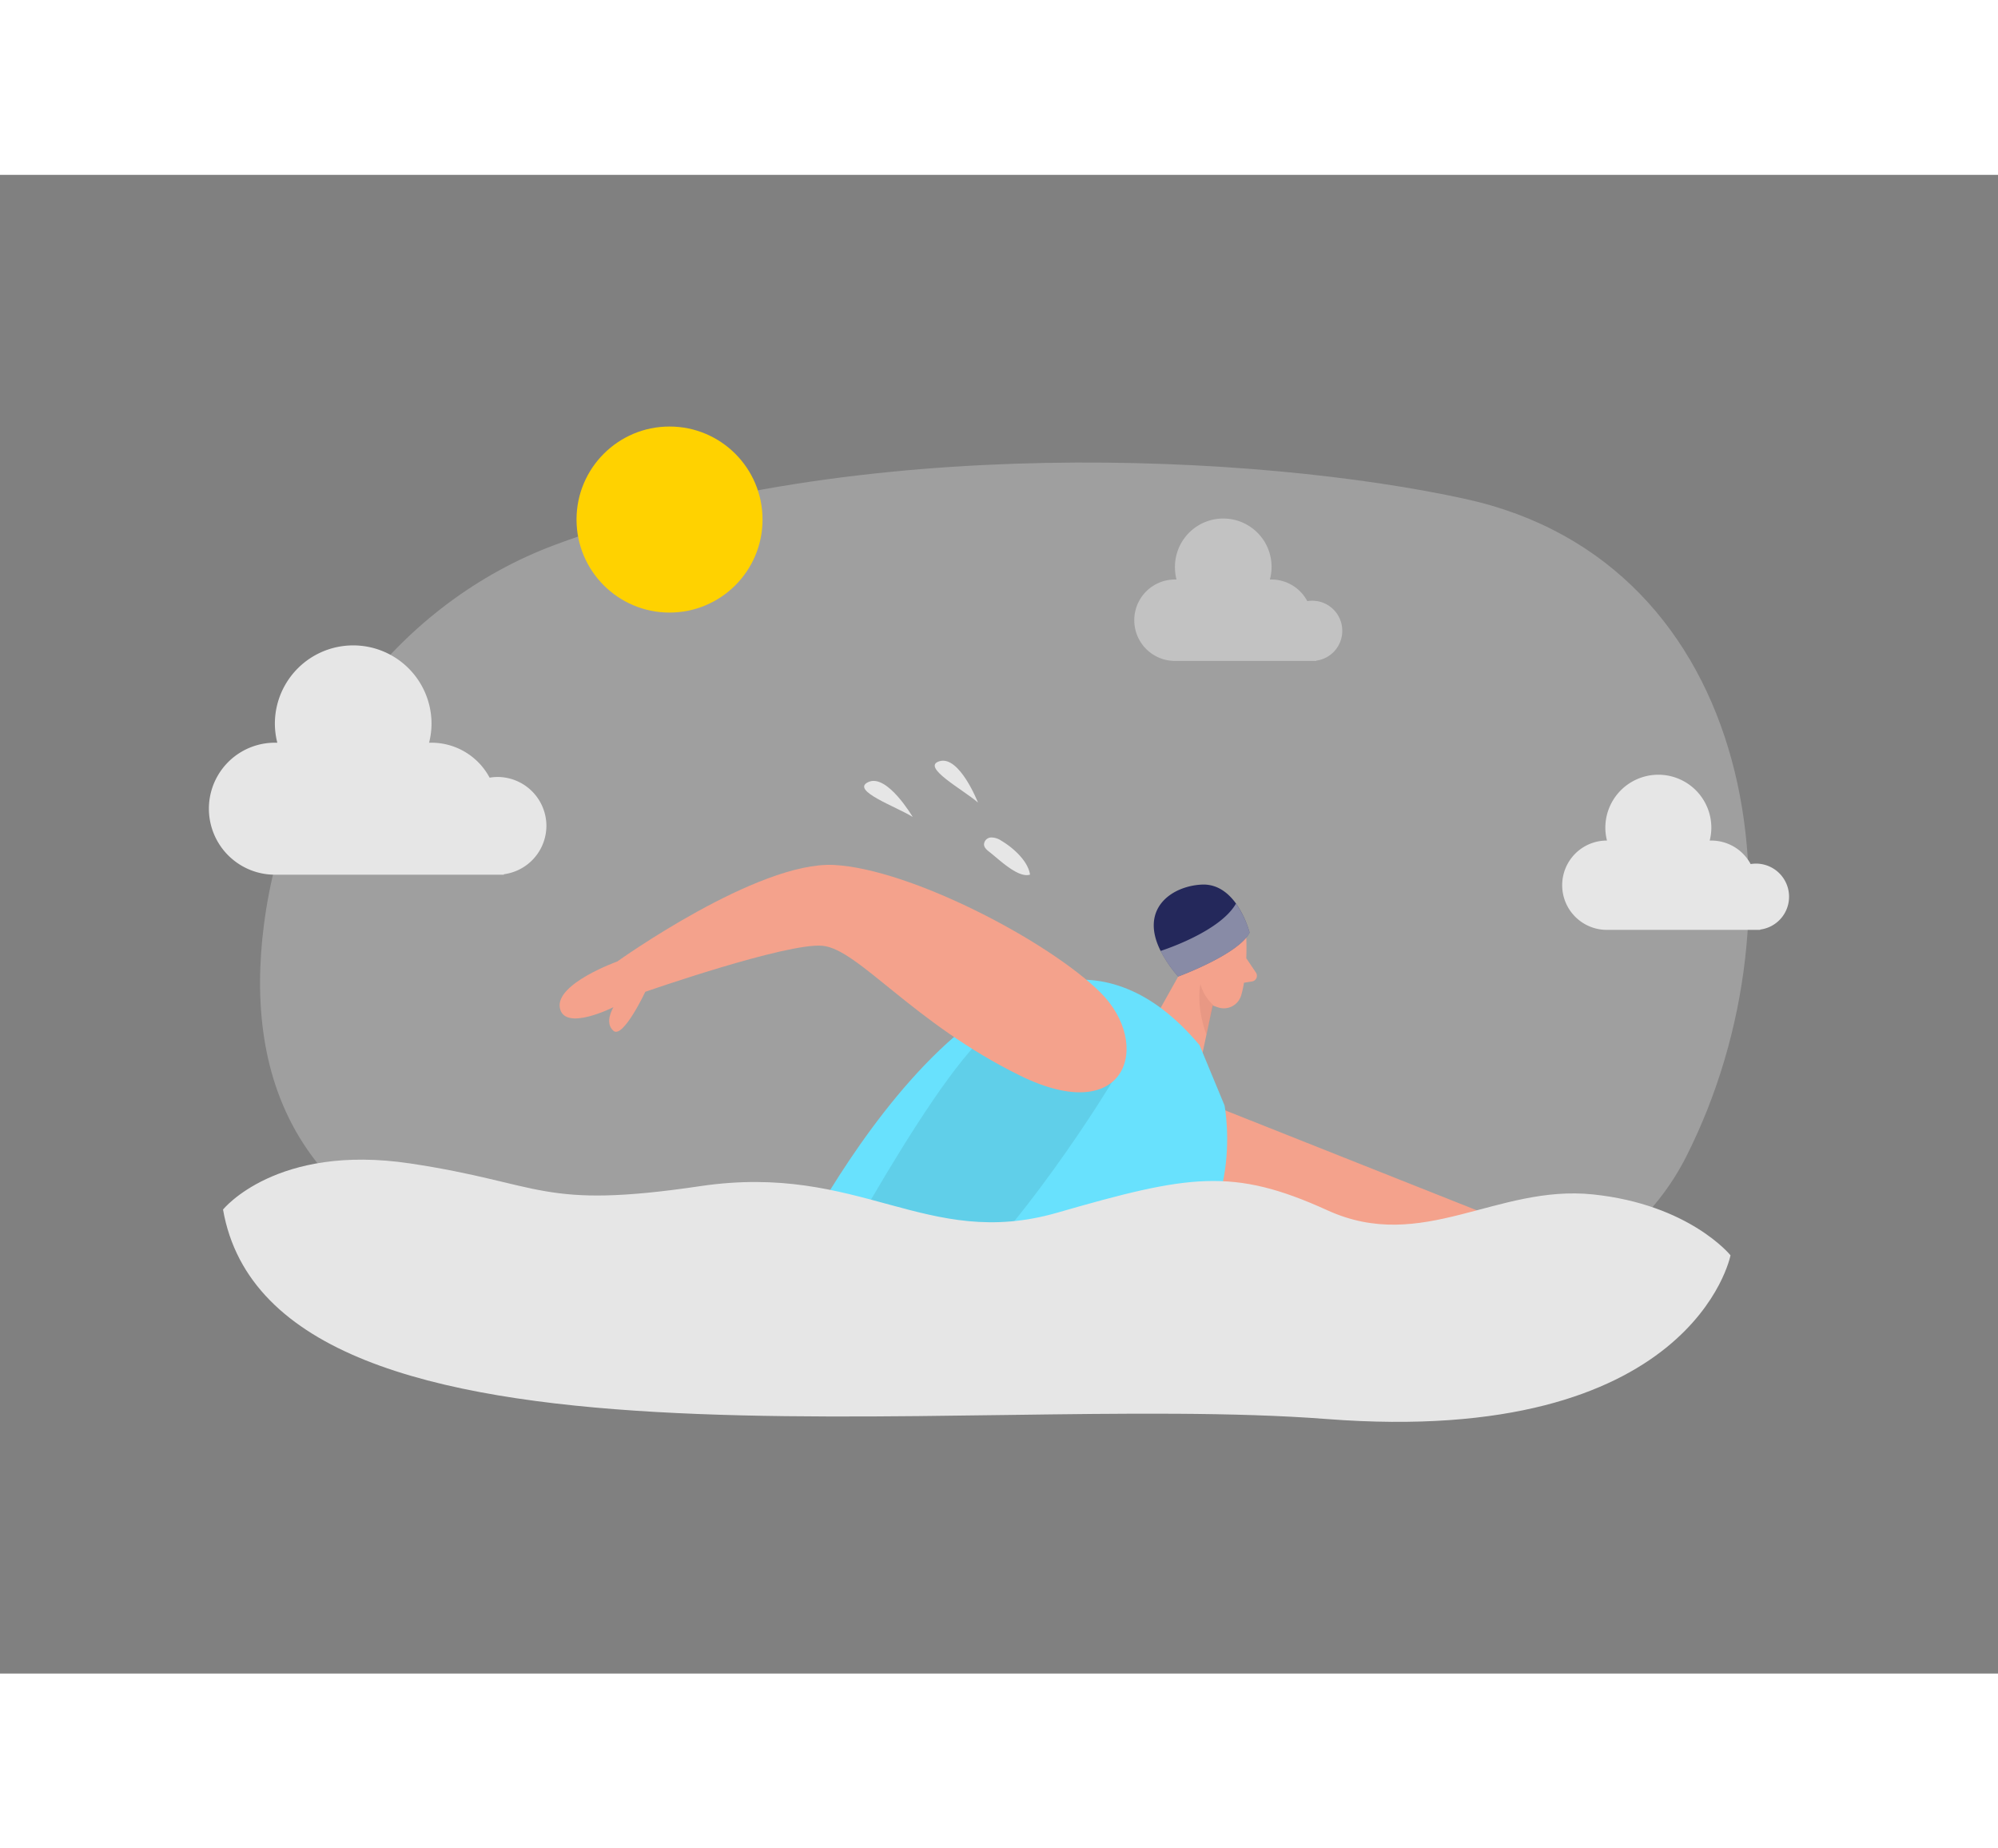 <svg id="Layer_1" data-name="Layer 1" xmlns="http://www.w3.org/2000/svg" viewBox="0 0 400 300" class="styles_logo__3Jd-a" width="200" height="185"><rect x="0" y="0" width="400" height="300" fill="#808080" stroke="none"/><title>_</title><path d="M111,74.1c-30.81,11.52-53.66,40.74-58.17,76.08C49,180,58.1,212.87,111.5,222.25c103.93,18.24,201.26,23.44,226.11-25.78s14-118.84-44.25-131.6C252.18,55.84,171.16,51.6,111,74.1Z" fill="#e6e6e6" opacity="0.3"/><path d="M217.82,212.57h0a5.36,5.36,0,0,1,2.08,6.55L208.58,247l-17-10.92,19.28-22.44A5.38,5.38,0,0,1,217.82,212.57Z" fill="#ffd200"/><circle cx="134.04" cy="69" r="18.62" fill="#ffd200"/><path d="M234.29,182.9,314,214.56S305,223.75,305,223s-93.45-20.68-93.45-20.68Z" fill="#f4a28c"/><path d="M249.49,152.27s.4,7.21-1,11.95a3.62,3.62,0,0,1-4.5,2.47c-2.38-.72-5.39-2.38-6.07-6.21l-2-6.37a6.49,6.49,0,0,1,3.07-6.84C243.23,144.48,249.47,147.87,249.49,152.27Z" fill="#f4a28c"/><polygon points="239.57 153.88 228.01 174.52 239.84 180.07 243.5 162.82 239.57 153.88" fill="#f4a28c"/><path d="M241.63,158.21s0-2.78-2.06-2.63-2.17,4.16.66,4.62Z" fill="#f4a28c"/><path d="M249.51,156.82l1.92,2.85a1.15,1.15,0,0,1-.78,1.79l-2.77.43Z" fill="#f4a28c"/><path d="M242.89,166.17a8.52,8.52,0,0,1-2.56-4.2s-1,4.14,1.2,10.14Z" fill="#ce8172" opacity="0.31"/><path d="M240.15,174.21l5,12.06s5.18,26.4-16.83,36.67-49.44,21.91-49.44,21.91l-20-28.7S201.92,128.71,240.15,174.21Z" fill="#68e1fd"/><path d="M250.17,151.68c-2.19,4.36-14.3,8.8-14.3,8.8a25.22,25.22,0,0,1-3.45-5,.38.38,0,0,1-.06-.13h0c-4.3-8.53,2.29-13,8.25-13.28,3.1-.14,5.33,1.7,6.85,3.81A19.25,19.25,0,0,1,250.17,151.68Z" fill="#24285b"/><path d="M250.17,151.68c-2.19,4.36-14.3,8.8-14.3,8.8a25.22,25.22,0,0,1-3.45-5l-.07-.13h0c.43-.14,11.86-3.81,15.09-9.47A19.25,19.25,0,0,1,250.17,151.68Z" fill="#fff" opacity="0.46"/><path d="M222.66,181.55S204,212.61,186,227.25s-25.88,2.72-22.81-2.38,29.95-56.09,39.15-55.45S222.66,181.55,222.66,181.55Z" opacity="0.08"/><path d="M109.39,130.33a9.8,9.8,0,0,0-9.8-9.8,10.18,10.18,0,0,0-1.57.14,13.2,13.2,0,0,0-11.63-7c-.17,0-.32,0-.49,0a15.4,15.4,0,0,0,.49-3.8,15.68,15.68,0,0,0-31.36,0,15.4,15.4,0,0,0,.49,3.8c-.16,0-.32,0-.49,0a13.21,13.21,0,0,0,0,26.42h45.84V140A9.8,9.8,0,0,0,109.39,130.33Z" fill="#e6e6e6"/><path d="M358.17,144.5a6.63,6.63,0,0,0-6.63-6.63,7.33,7.33,0,0,0-1.06.09,8.93,8.93,0,0,0-7.87-4.7h-.33a10.34,10.34,0,0,0,.33-2.57,10.61,10.61,0,0,0-21.22,0,10.34,10.34,0,0,0,.33,2.57h-.33a8.94,8.94,0,0,0,0,17.87h31v-.06A6.62,6.62,0,0,0,358.17,144.5Z" fill="#e6e6e6"/><path d="M268.72,91.25a6,6,0,0,0-6-6,6.27,6.27,0,0,0-1,.08A8.14,8.14,0,0,0,254.53,81l-.3,0a9.67,9.67,0,1,0-19-2.35,10.08,10.08,0,0,0,.3,2.35l-.3,0a8.15,8.15,0,0,0,0,16.3h28.28v-.06A6,6,0,0,0,268.72,91.25Z" fill="#e6e6e6" opacity="0.49"/><path d="M44.65,207.12s10.64-13.25,37.45-9.23,26,9.29,58.12,4.54,45.11,12.9,71.47,5.31,35.1-9.1,54.08-.46,33.82-5.2,53.14-3.19,27.54,12.19,27.54,12.19-7.47,38.43-80.84,32.77S54.77,264.94,44.65,207.12Z" fill="#e6e6e6"/><path d="M220.3,163.66c-10.43-10.32-38.08-24.75-53.36-25.52s-43.37,19.33-43.37,19.33-12.38,4.42-11.49,9.27,10.73-.13,10.73-.13-1.92,3.07,0,4.73,6.38-7.81,6.38-7.81,28.34-9.88,35.49-9.21,18.13,15.48,39.57,26S230.73,174,220.3,163.66Z" fill="#f4a28c"/><path d="M200.45,133.28a3.57,3.57,0,0,0-2-.64A1.46,1.46,0,0,0,197,134c0,.65.56,1.14,1.07,1.53,1.81,1.38,5.78,5.34,8.14,4.54C205.8,137.3,202.76,134.64,200.45,133.28Z" fill="#e6e6e6"/><path d="M182.72,128.53s-5.1-8.68-8.85-7S179.49,126.49,182.72,128.53Z" fill="#e6e6e6"/><path d="M195.79,125.65s-3.67-9.38-7.64-8.29S192.92,123.12,195.79,125.65Z" fill="#e6e6e6"/></svg>